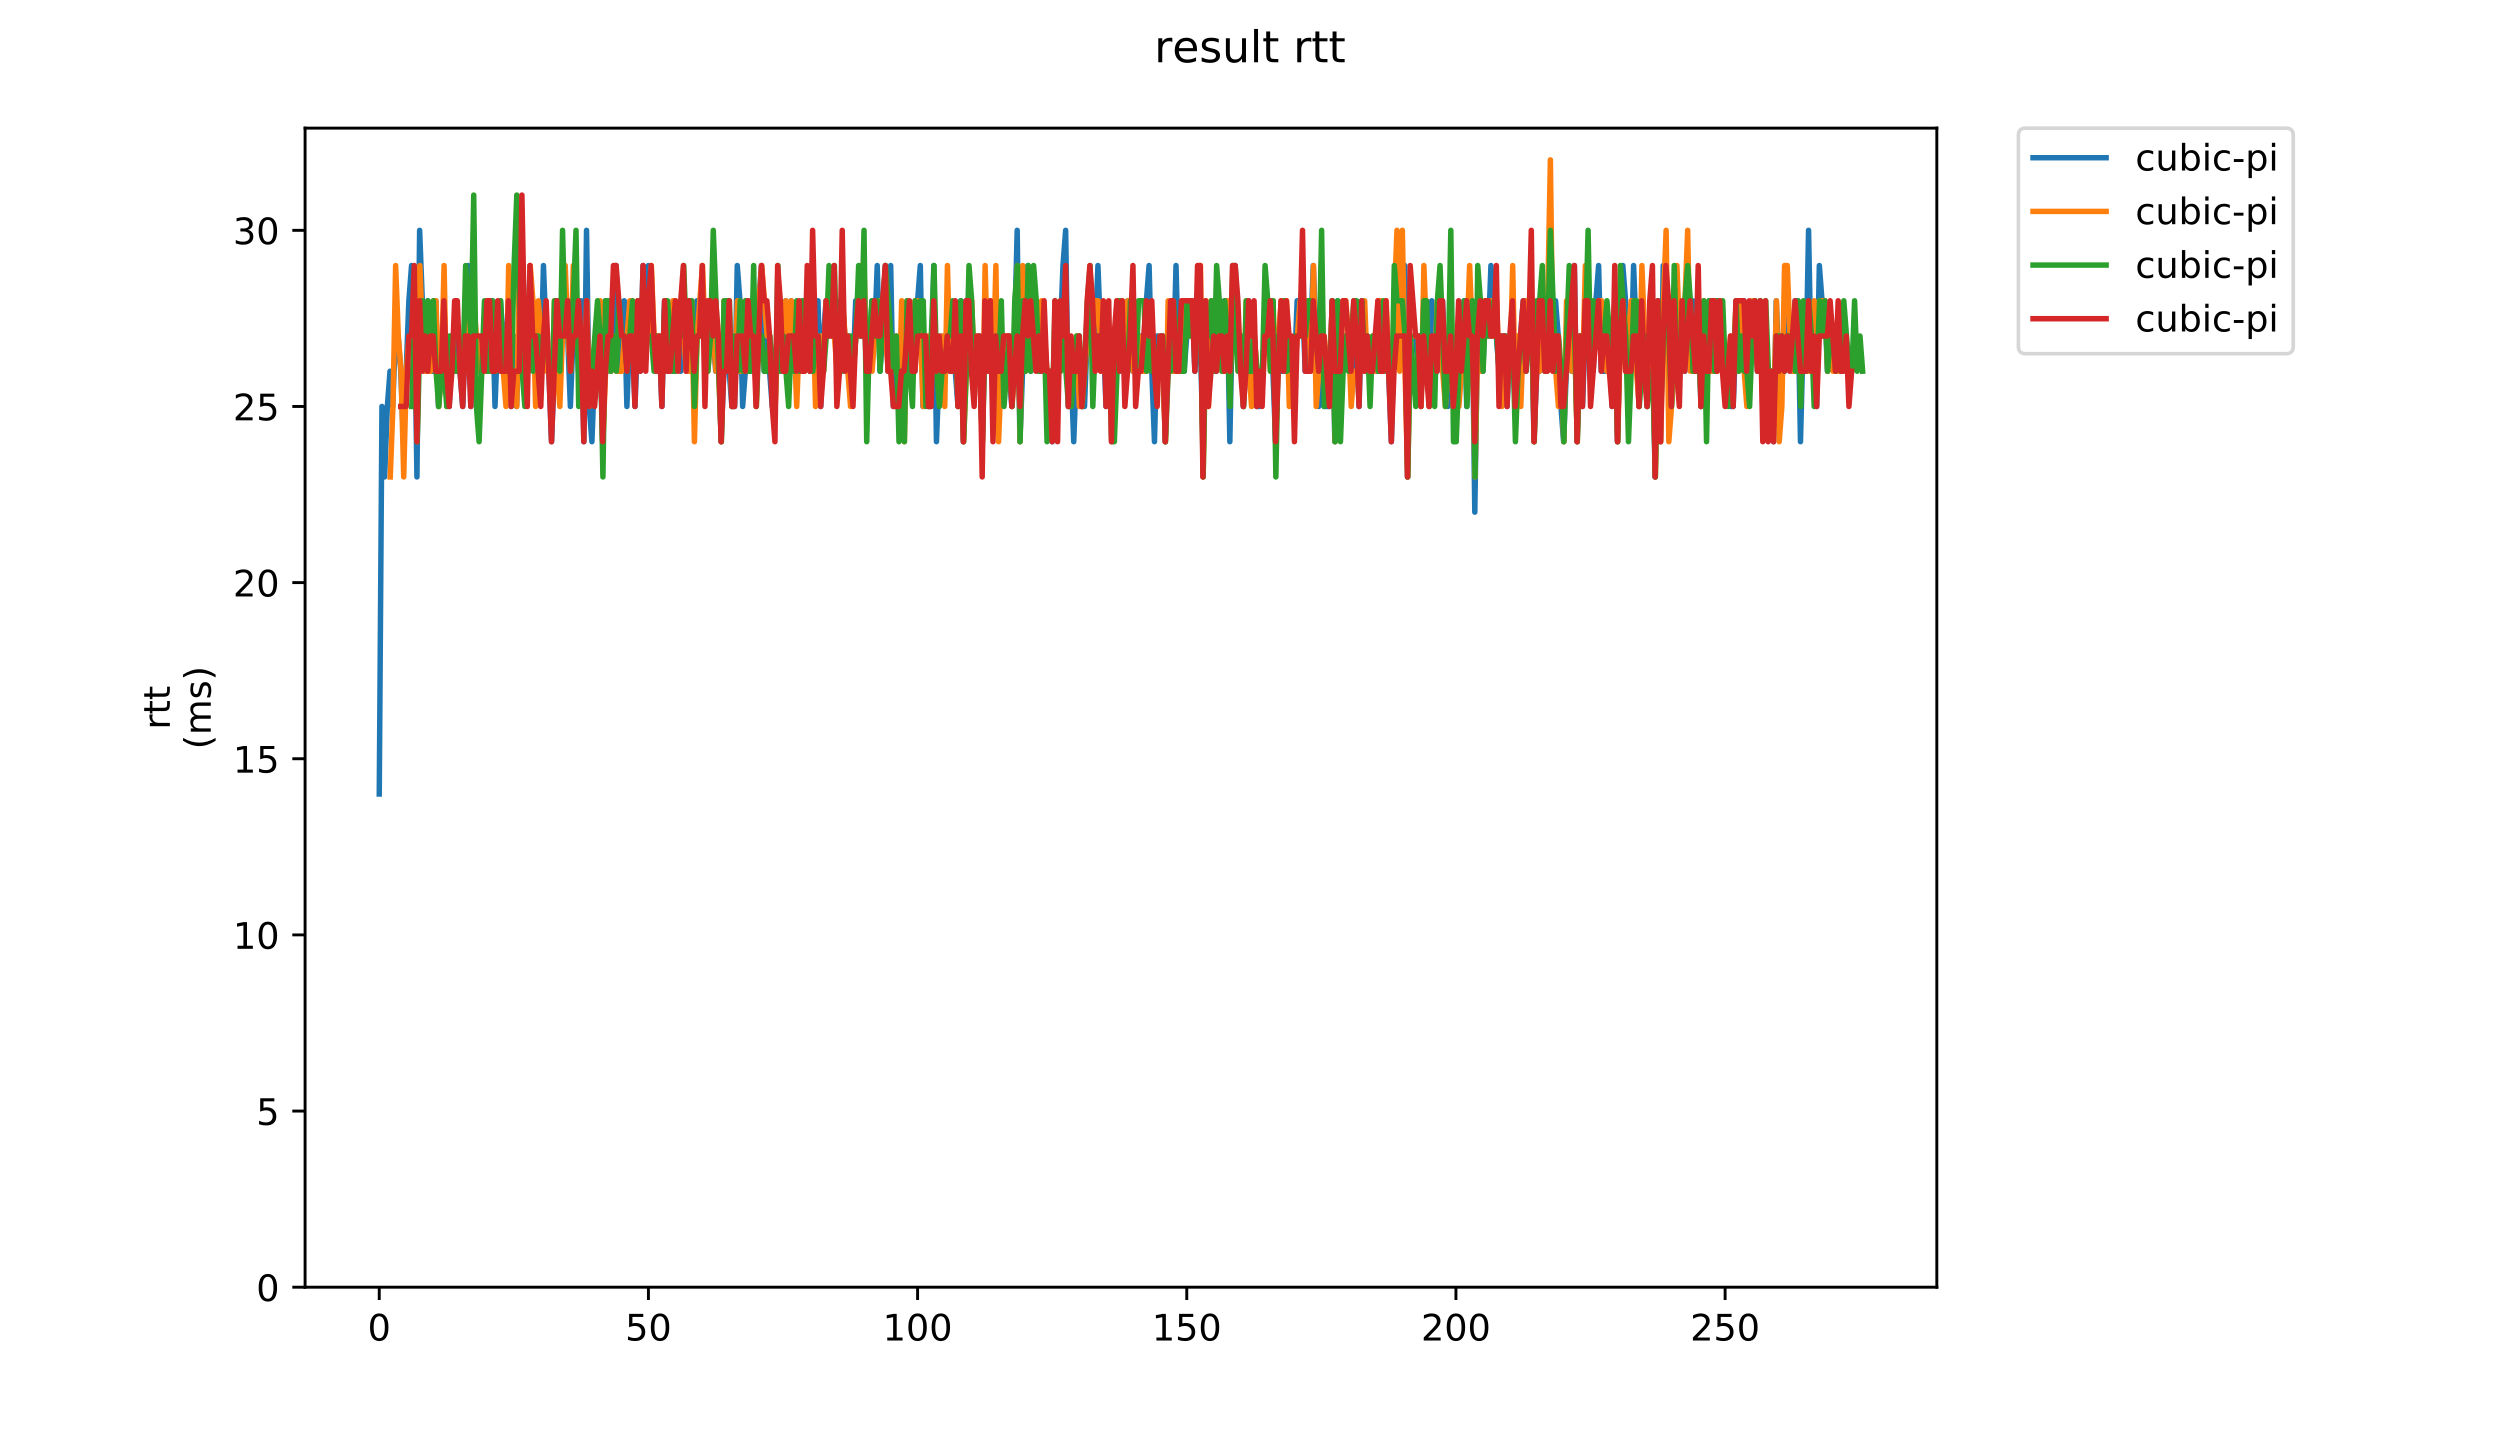<?xml version="1.0" encoding="utf-8" standalone="no"?>
<!DOCTYPE svg PUBLIC "-//W3C//DTD SVG 1.1//EN"
  "http://www.w3.org/Graphics/SVG/1.1/DTD/svg11.dtd">
<!-- Created with matplotlib (https://matplotlib.org/) -->
<svg height="396pt" version="1.1" viewBox="0 0 684 396" width="684pt" xmlns="http://www.w3.org/2000/svg" xmlns:xlink="http://www.w3.org/1999/xlink">
 <defs>
  <style type="text/css">
*{stroke-linecap:butt;stroke-linejoin:round;}
  </style>
 </defs>
 <g id="figure_1">
  <g id="patch_1">
   <path d="M 0 396 
L 684 396 
L 684 0 
L 0 0 
z
" style="fill:#ffffff;"/>
  </g>
  <g id="axes_1">
   <g id="patch_2">
    <path d="M 83.472 352.174 
L 529.913 352.174 
L 529.913 35.062 
L 83.472 35.062 
z
" style="fill:#ffffff;"/>
   </g>
   <g id="matplotlib.axis_1">
    <g id="xtick_1">
     <g id="line2d_1">
      <defs>
       <path d="M 0 0 
L 0 3.5 
" id="m23885e1a3a" style="stroke:#000000;stroke-width:0.8;"/>
      </defs>
      <g>
       <use style="stroke:#000000;stroke-width:0.8;" x="103.762" xlink:href="#m23885e1a3a" y="352.174"/>
      </g>
     </g>
     <g id="text_1">
      <!-- 0 -->
      <defs>
       <path d="M 31.781 66.406 
Q 24.172 66.406 20.328 58.906 
Q 16.5 51.422 16.5 36.375 
Q 16.5 21.391 20.328 13.891 
Q 24.172 6.391 31.781 6.391 
Q 39.453 6.391 43.281 13.891 
Q 47.125 21.391 47.125 36.375 
Q 47.125 51.422 43.281 58.906 
Q 39.453 66.406 31.781 66.406 
z
M 31.781 74.219 
Q 44.047 74.219 50.516 64.516 
Q 56.984 54.828 56.984 36.375 
Q 56.984 17.969 50.516 8.266 
Q 44.047 -1.422 31.781 -1.422 
Q 19.531 -1.422 13.062 8.266 
Q 6.594 17.969 6.594 36.375 
Q 6.594 54.828 13.062 64.516 
Q 19.531 74.219 31.781 74.219 
z
" id="DejaVuSans-48"/>
      </defs>
      <g transform="translate(100.581 366.773)scale(0.1 -0.1)">
       <use xlink:href="#DejaVuSans-48"/>
      </g>
     </g>
    </g>
    <g id="xtick_2">
     <g id="line2d_2">
      <g>
       <use style="stroke:#000000;stroke-width:0.8;" x="177.408" xlink:href="#m23885e1a3a" y="352.174"/>
      </g>
     </g>
     <g id="text_2">
      <!-- 50 -->
      <defs>
       <path d="M 10.797 72.906 
L 49.516 72.906 
L 49.516 64.594 
L 19.828 64.594 
L 19.828 46.734 
Q 21.969 47.469 24.109 47.828 
Q 26.266 48.188 28.422 48.188 
Q 40.625 48.188 47.75 41.5 
Q 54.891 34.812 54.891 23.391 
Q 54.891 11.625 47.562 5.094 
Q 40.234 -1.422 26.906 -1.422 
Q 22.312 -1.422 17.547 -0.641 
Q 12.797 0.141 7.719 1.703 
L 7.719 11.625 
Q 12.109 9.234 16.797 8.062 
Q 21.484 6.891 26.703 6.891 
Q 35.156 6.891 40.078 11.328 
Q 45.016 15.766 45.016 23.391 
Q 45.016 31 40.078 35.438 
Q 35.156 39.891 26.703 39.891 
Q 22.75 39.891 18.812 39.016 
Q 14.891 38.141 10.797 36.281 
z
" id="DejaVuSans-53"/>
      </defs>
      <g transform="translate(171.045 366.773)scale(0.1 -0.1)">
       <use xlink:href="#DejaVuSans-53"/>
       <use x="63.623" xlink:href="#DejaVuSans-48"/>
      </g>
     </g>
    </g>
    <g id="xtick_3">
     <g id="line2d_3">
      <g>
       <use style="stroke:#000000;stroke-width:0.8;" x="251.053" xlink:href="#m23885e1a3a" y="352.174"/>
      </g>
     </g>
     <g id="text_3">
      <!-- 100 -->
      <defs>
       <path d="M 12.406 8.297 
L 28.516 8.297 
L 28.516 63.922 
L 10.984 60.406 
L 10.984 69.391 
L 28.422 72.906 
L 38.281 72.906 
L 38.281 8.297 
L 54.391 8.297 
L 54.391 0 
L 12.406 0 
z
" id="DejaVuSans-49"/>
      </defs>
      <g transform="translate(241.51 366.773)scale(0.1 -0.1)">
       <use xlink:href="#DejaVuSans-49"/>
       <use x="63.623" xlink:href="#DejaVuSans-48"/>
       <use x="127.246" xlink:href="#DejaVuSans-48"/>
      </g>
     </g>
    </g>
    <g id="xtick_4">
     <g id="line2d_4">
      <g>
       <use style="stroke:#000000;stroke-width:0.8;" x="324.699" xlink:href="#m23885e1a3a" y="352.174"/>
      </g>
     </g>
     <g id="text_4">
      <!-- 150 -->
      <g transform="translate(315.155 366.773)scale(0.1 -0.1)">
       <use xlink:href="#DejaVuSans-49"/>
       <use x="63.623" xlink:href="#DejaVuSans-53"/>
       <use x="127.246" xlink:href="#DejaVuSans-48"/>
      </g>
     </g>
    </g>
    <g id="xtick_5">
     <g id="line2d_5">
      <g>
       <use style="stroke:#000000;stroke-width:0.8;" x="398.345" xlink:href="#m23885e1a3a" y="352.174"/>
      </g>
     </g>
     <g id="text_5">
      <!-- 200 -->
      <defs>
       <path d="M 19.188 8.297 
L 53.609 8.297 
L 53.609 0 
L 7.328 0 
L 7.328 8.297 
Q 12.938 14.109 22.625 23.891 
Q 32.328 33.688 34.812 36.531 
Q 39.547 41.844 41.422 45.531 
Q 43.312 49.219 43.312 52.781 
Q 43.312 58.594 39.234 62.25 
Q 35.156 65.922 28.609 65.922 
Q 23.969 65.922 18.812 64.312 
Q 13.672 62.703 7.812 59.422 
L 7.812 69.391 
Q 13.766 71.781 18.938 73 
Q 24.125 74.219 28.422 74.219 
Q 39.75 74.219 46.484 68.547 
Q 53.219 62.891 53.219 53.422 
Q 53.219 48.922 51.531 44.891 
Q 49.859 40.875 45.406 35.406 
Q 44.188 33.984 37.641 27.219 
Q 31.109 20.453 19.188 8.297 
z
" id="DejaVuSans-50"/>
      </defs>
      <g transform="translate(388.801 366.773)scale(0.1 -0.1)">
       <use xlink:href="#DejaVuSans-50"/>
       <use x="63.623" xlink:href="#DejaVuSans-48"/>
       <use x="127.246" xlink:href="#DejaVuSans-48"/>
      </g>
     </g>
    </g>
    <g id="xtick_6">
     <g id="line2d_6">
      <g>
       <use style="stroke:#000000;stroke-width:0.8;" x="471.99" xlink:href="#m23885e1a3a" y="352.174"/>
      </g>
     </g>
     <g id="text_6">
      <!-- 250 -->
      <g transform="translate(462.446 366.773)scale(0.1 -0.1)">
       <use xlink:href="#DejaVuSans-50"/>
       <use x="63.623" xlink:href="#DejaVuSans-53"/>
       <use x="127.246" xlink:href="#DejaVuSans-48"/>
      </g>
     </g>
    </g>
   </g>
   <g id="matplotlib.axis_2">
    <g id="ytick_1">
     <g id="line2d_7">
      <defs>
       <path d="M 0 0 
L -3.5 0 
" id="m65a05ace47" style="stroke:#000000;stroke-width:0.8;"/>
      </defs>
      <g>
       <use style="stroke:#000000;stroke-width:0.8;" x="83.472" xlink:href="#m65a05ace47" y="352.174"/>
      </g>
     </g>
     <g id="text_7">
      <!-- 0 -->
      <g transform="translate(70.11 355.973)scale(0.1 -0.1)">
       <use xlink:href="#DejaVuSans-48"/>
      </g>
     </g>
    </g>
    <g id="ytick_2">
     <g id="line2d_8">
      <g>
       <use style="stroke:#000000;stroke-width:0.8;" x="83.472" xlink:href="#m65a05ace47" y="303.981"/>
      </g>
     </g>
     <g id="text_8">
      <!-- 5 -->
      <g transform="translate(70.11 307.78)scale(0.1 -0.1)">
       <use xlink:href="#DejaVuSans-53"/>
      </g>
     </g>
    </g>
    <g id="ytick_3">
     <g id="line2d_9">
      <g>
       <use style="stroke:#000000;stroke-width:0.8;" x="83.472" xlink:href="#m65a05ace47" y="255.788"/>
      </g>
     </g>
     <g id="text_9">
      <!-- 10 -->
      <g transform="translate(63.747 259.587)scale(0.1 -0.1)">
       <use xlink:href="#DejaVuSans-49"/>
       <use x="63.623" xlink:href="#DejaVuSans-48"/>
      </g>
     </g>
    </g>
    <g id="ytick_4">
     <g id="line2d_10">
      <g>
       <use style="stroke:#000000;stroke-width:0.8;" x="83.472" xlink:href="#m65a05ace47" y="207.594"/>
      </g>
     </g>
     <g id="text_10">
      <!-- 15 -->
      <g transform="translate(63.747 211.394)scale(0.1 -0.1)">
       <use xlink:href="#DejaVuSans-49"/>
       <use x="63.623" xlink:href="#DejaVuSans-53"/>
      </g>
     </g>
    </g>
    <g id="ytick_5">
     <g id="line2d_11">
      <g>
       <use style="stroke:#000000;stroke-width:0.8;" x="83.472" xlink:href="#m65a05ace47" y="159.401"/>
      </g>
     </g>
     <g id="text_11">
      <!-- 20 -->
      <g transform="translate(63.747 163.2)scale(0.1 -0.1)">
       <use xlink:href="#DejaVuSans-50"/>
       <use x="63.623" xlink:href="#DejaVuSans-48"/>
      </g>
     </g>
    </g>
    <g id="ytick_6">
     <g id="line2d_12">
      <g>
       <use style="stroke:#000000;stroke-width:0.8;" x="83.472" xlink:href="#m65a05ace47" y="111.208"/>
      </g>
     </g>
     <g id="text_12">
      <!-- 25 -->
      <g transform="translate(63.747 115.007)scale(0.1 -0.1)">
       <use xlink:href="#DejaVuSans-50"/>
       <use x="63.623" xlink:href="#DejaVuSans-53"/>
      </g>
     </g>
    </g>
    <g id="ytick_7">
     <g id="line2d_13">
      <g>
       <use style="stroke:#000000;stroke-width:0.8;" x="83.472" xlink:href="#m65a05ace47" y="63.015"/>
      </g>
     </g>
     <g id="text_13">
      <!-- 30 -->
      <defs>
       <path d="M 40.578 39.312 
Q 47.656 37.797 51.625 33 
Q 55.609 28.219 55.609 21.188 
Q 55.609 10.406 48.188 4.484 
Q 40.766 -1.422 27.094 -1.422 
Q 22.516 -1.422 17.656 -0.516 
Q 12.797 0.391 7.625 2.203 
L 7.625 11.719 
Q 11.719 9.328 16.594 8.109 
Q 21.484 6.891 26.812 6.891 
Q 36.078 6.891 40.938 10.547 
Q 45.797 14.203 45.797 21.188 
Q 45.797 27.641 41.281 31.266 
Q 36.766 34.906 28.719 34.906 
L 20.219 34.906 
L 20.219 43.016 
L 29.109 43.016 
Q 36.375 43.016 40.234 45.922 
Q 44.094 48.828 44.094 54.297 
Q 44.094 59.906 40.109 62.906 
Q 36.141 65.922 28.719 65.922 
Q 24.656 65.922 20.016 65.031 
Q 15.375 64.156 9.812 62.312 
L 9.812 71.094 
Q 15.438 72.656 20.344 73.438 
Q 25.25 74.219 29.594 74.219 
Q 40.828 74.219 47.359 69.109 
Q 53.906 64.016 53.906 55.328 
Q 53.906 49.266 50.438 45.094 
Q 46.969 40.922 40.578 39.312 
z
" id="DejaVuSans-51"/>
      </defs>
      <g transform="translate(63.747 66.814)scale(0.1 -0.1)">
       <use xlink:href="#DejaVuSans-51"/>
       <use x="63.623" xlink:href="#DejaVuSans-48"/>
      </g>
     </g>
    </g>
    <g id="text_14">
     <!-- rtt -->
     <defs>
      <path d="M 41.109 46.297 
Q 39.594 47.172 37.812 47.578 
Q 36.031 48 33.891 48 
Q 26.266 48 22.188 43.047 
Q 18.109 38.094 18.109 28.812 
L 18.109 0 
L 9.078 0 
L 9.078 54.688 
L 18.109 54.688 
L 18.109 46.188 
Q 20.953 51.172 25.484 53.578 
Q 30.031 56 36.531 56 
Q 37.453 56 38.578 55.875 
Q 39.703 55.766 41.062 55.516 
z
" id="DejaVuSans-114"/>
      <path d="M 18.312 70.219 
L 18.312 54.688 
L 36.812 54.688 
L 36.812 47.703 
L 18.312 47.703 
L 18.312 18.016 
Q 18.312 11.328 20.141 9.422 
Q 21.969 7.516 27.594 7.516 
L 36.812 7.516 
L 36.812 0 
L 27.594 0 
Q 17.188 0 13.234 3.875 
Q 9.281 7.766 9.281 18.016 
L 9.281 47.703 
L 2.688 47.703 
L 2.688 54.688 
L 9.281 54.688 
L 9.281 70.219 
z
" id="DejaVuSans-116"/>
     </defs>
     <g transform="translate(46.47 199.594)rotate(-90)scale(0.1 -0.1)">
      <use xlink:href="#DejaVuSans-114"/>
      <use x="41.113" xlink:href="#DejaVuSans-116"/>
      <use x="80.322" xlink:href="#DejaVuSans-116"/>
     </g>
     <!-- (ms) -->
     <defs>
      <path d="M 31 75.875 
Q 24.469 64.656 21.281 53.656 
Q 18.109 42.672 18.109 31.391 
Q 18.109 20.125 21.312 9.062 
Q 24.516 -2 31 -13.188 
L 23.188 -13.188 
Q 15.875 -1.703 12.234 9.375 
Q 8.594 20.453 8.594 31.391 
Q 8.594 42.281 12.203 53.312 
Q 15.828 64.359 23.188 75.875 
z
" id="DejaVuSans-40"/>
      <path d="M 52 44.188 
Q 55.375 50.25 60.062 53.125 
Q 64.75 56 71.094 56 
Q 79.641 56 84.281 50.016 
Q 88.922 44.047 88.922 33.016 
L 88.922 0 
L 79.891 0 
L 79.891 32.719 
Q 79.891 40.578 77.094 44.375 
Q 74.312 48.188 68.609 48.188 
Q 61.625 48.188 57.562 43.547 
Q 53.516 38.922 53.516 30.906 
L 53.516 0 
L 44.484 0 
L 44.484 32.719 
Q 44.484 40.625 41.703 44.406 
Q 38.922 48.188 33.109 48.188 
Q 26.219 48.188 22.156 43.531 
Q 18.109 38.875 18.109 30.906 
L 18.109 0 
L 9.078 0 
L 9.078 54.688 
L 18.109 54.688 
L 18.109 46.188 
Q 21.188 51.219 25.484 53.609 
Q 29.781 56 35.688 56 
Q 41.656 56 45.828 52.969 
Q 50 49.953 52 44.188 
z
" id="DejaVuSans-109"/>
      <path d="M 44.281 53.078 
L 44.281 44.578 
Q 40.484 46.531 36.375 47.5 
Q 32.281 48.484 27.875 48.484 
Q 21.188 48.484 17.844 46.438 
Q 14.5 44.391 14.5 40.281 
Q 14.5 37.156 16.891 35.375 
Q 19.281 33.594 26.516 31.984 
L 29.594 31.297 
Q 39.156 29.25 43.188 25.516 
Q 47.219 21.781 47.219 15.094 
Q 47.219 7.469 41.188 3.016 
Q 35.156 -1.422 24.609 -1.422 
Q 20.219 -1.422 15.453 -0.562 
Q 10.688 0.297 5.422 2 
L 5.422 11.281 
Q 10.406 8.688 15.234 7.391 
Q 20.062 6.109 24.812 6.109 
Q 31.156 6.109 34.562 8.281 
Q 37.984 10.453 37.984 14.406 
Q 37.984 18.062 35.516 20.016 
Q 33.062 21.969 24.703 23.781 
L 21.578 24.516 
Q 13.234 26.266 9.516 29.906 
Q 5.812 33.547 5.812 39.891 
Q 5.812 47.609 11.281 51.797 
Q 16.75 56 26.812 56 
Q 31.781 56 36.172 55.266 
Q 40.578 54.547 44.281 53.078 
z
" id="DejaVuSans-115"/>
      <path d="M 8.016 75.875 
L 15.828 75.875 
Q 23.141 64.359 26.781 53.312 
Q 30.422 42.281 30.422 31.391 
Q 30.422 20.453 26.781 9.375 
Q 23.141 -1.703 15.828 -13.188 
L 8.016 -13.188 
Q 14.5 -2 17.703 9.062 
Q 20.906 20.125 20.906 31.391 
Q 20.906 42.672 17.703 53.656 
Q 14.5 64.656 8.016 75.875 
z
" id="DejaVuSans-41"/>
     </defs>
     <g transform="translate(57.668 204.995)rotate(-90)scale(0.1 -0.1)">
      <use xlink:href="#DejaVuSans-40"/>
      <use x="39.014" xlink:href="#DejaVuSans-109"/>
      <use x="136.426" xlink:href="#DejaVuSans-115"/>
      <use x="188.525" xlink:href="#DejaVuSans-41"/>
     </g>
    </g>
   </g>
   <g id="line2d_14">
    <path clip-path="url(#pfcb4b1d042)" d="M 103.765 217.233 
L 104.502 111.208 
L 105.238 130.485 
L 105.974 111.208 
L 106.711 101.569 
L 107.447 111.208 
L 108.184 91.931 
L 108.92 91.931 
L 109.657 101.569 
L 110.393 120.847 
L 111.866 82.292 
L 112.603 72.653 
L 113.339 82.292 
L 114.075 130.485 
L 114.812 63.015 
L 116.285 101.569 
L 117.021 82.292 
L 117.758 101.569 
L 118.494 101.569 
L 119.231 82.292 
L 119.967 111.208 
L 120.704 101.569 
L 122.177 101.569 
L 122.913 111.208 
L 123.649 91.931 
L 124.386 101.569 
L 125.122 91.931 
L 126.595 111.208 
L 128.068 72.653 
L 128.805 111.208 
L 129.541 91.931 
L 130.278 101.569 
L 131.75 101.569 
L 132.487 91.931 
L 133.223 91.931 
L 133.96 101.569 
L 134.696 82.292 
L 135.433 111.208 
L 136.169 91.931 
L 136.906 82.292 
L 138.379 101.569 
L 139.115 82.292 
L 139.851 111.208 
L 140.588 91.931 
L 141.324 111.208 
L 142.061 91.931 
L 142.797 82.292 
L 144.27 101.569 
L 145.007 72.653 
L 145.743 91.931 
L 146.48 91.931 
L 147.216 101.569 
L 147.952 101.569 
L 148.689 72.653 
L 149.425 91.931 
L 150.162 101.569 
L 150.898 120.847 
L 151.635 101.569 
L 153.108 101.569 
L 153.844 82.292 
L 154.581 91.931 
L 155.317 91.931 
L 156.053 111.208 
L 156.79 91.931 
L 157.526 82.292 
L 158.263 101.569 
L 158.999 82.292 
L 159.736 120.847 
L 160.472 63.015 
L 161.209 111.208 
L 161.945 120.847 
L 162.682 101.569 
L 163.418 91.931 
L 164.155 91.931 
L 164.891 120.847 
L 165.627 82.292 
L 166.364 101.569 
L 167.1 91.931 
L 167.837 91.931 
L 168.573 72.653 
L 169.31 101.569 
L 170.783 82.292 
L 171.519 111.208 
L 172.256 91.931 
L 172.992 91.931 
L 173.728 111.208 
L 174.465 91.931 
L 175.201 101.569 
L 175.938 72.653 
L 176.674 82.292 
L 177.411 72.653 
L 178.147 91.931 
L 178.884 91.931 
L 179.62 101.569 
L 180.357 91.931 
L 181.093 111.208 
L 181.829 82.292 
L 182.566 101.569 
L 183.302 91.931 
L 184.039 101.569 
L 184.775 91.931 
L 185.512 91.931 
L 186.248 101.569 
L 187.721 82.292 
L 188.458 101.569 
L 189.194 91.931 
L 189.93 101.569 
L 190.667 82.292 
L 192.14 82.292 
L 192.876 91.931 
L 195.086 91.931 
L 195.822 101.569 
L 196.559 91.931 
L 197.295 120.847 
L 198.768 82.292 
L 199.504 101.569 
L 200.241 111.208 
L 200.977 111.208 
L 201.714 72.653 
L 202.45 82.292 
L 203.187 111.208 
L 203.923 101.569 
L 204.66 82.292 
L 205.396 101.569 
L 206.133 82.292 
L 206.869 101.569 
L 207.605 82.292 
L 208.342 72.653 
L 209.078 101.569 
L 209.815 91.931 
L 211.288 111.208 
L 212.761 91.931 
L 213.497 101.569 
L 214.97 82.292 
L 215.706 91.931 
L 216.443 82.292 
L 217.179 101.569 
L 217.916 91.931 
L 220.862 91.931 
L 221.598 101.569 
L 222.335 91.931 
L 223.071 91.931 
L 223.807 82.292 
L 224.544 111.208 
L 225.28 91.931 
L 226.017 82.292 
L 227.49 82.292 
L 228.226 91.931 
L 228.963 82.292 
L 229.699 101.569 
L 230.436 82.292 
L 231.908 101.569 
L 233.381 101.569 
L 234.118 82.292 
L 234.854 91.931 
L 235.591 91.931 
L 236.327 82.292 
L 237.8 101.569 
L 238.537 82.292 
L 239.273 91.931 
L 240.009 72.653 
L 240.746 101.569 
L 241.482 91.931 
L 242.219 72.653 
L 242.955 101.569 
L 243.692 72.653 
L 244.428 111.208 
L 245.165 101.569 
L 245.901 111.208 
L 246.638 101.569 
L 247.374 111.208 
L 248.847 91.931 
L 249.583 91.931 
L 250.32 101.569 
L 251.056 82.292 
L 251.793 72.653 
L 252.529 111.208 
L 253.266 91.931 
L 254.002 111.208 
L 254.739 111.208 
L 255.475 72.653 
L 256.212 120.847 
L 256.948 101.569 
L 257.684 91.931 
L 258.421 101.569 
L 259.157 101.569 
L 259.894 82.292 
L 262.103 111.208 
L 262.84 82.292 
L 263.576 120.847 
L 264.313 82.292 
L 265.049 101.569 
L 265.785 101.569 
L 266.522 91.931 
L 267.258 101.569 
L 267.995 91.931 
L 268.731 120.847 
L 269.468 91.931 
L 270.204 82.292 
L 270.941 101.569 
L 271.677 101.569 
L 272.414 82.292 
L 273.15 91.931 
L 273.886 91.931 
L 274.623 101.569 
L 276.096 101.569 
L 276.832 111.208 
L 277.569 91.931 
L 278.305 63.015 
L 279.042 120.847 
L 279.778 101.569 
L 280.515 91.931 
L 281.251 72.653 
L 281.987 101.569 
L 282.724 82.292 
L 283.46 82.292 
L 284.197 101.569 
L 284.933 101.569 
L 285.67 91.931 
L 286.406 101.569 
L 287.143 101.569 
L 287.879 120.847 
L 288.616 101.569 
L 289.352 101.569 
L 290.089 91.931 
L 290.825 72.653 
L 291.561 63.015 
L 292.298 111.208 
L 293.034 101.569 
L 293.771 120.847 
L 294.507 101.569 
L 295.244 91.931 
L 295.98 111.208 
L 296.717 111.208 
L 297.453 91.931 
L 299.662 91.931 
L 300.399 72.653 
L 301.135 91.931 
L 301.872 91.931 
L 302.608 111.208 
L 303.345 101.569 
L 306.291 101.569 
L 307.027 91.931 
L 307.763 101.569 
L 308.5 82.292 
L 309.236 82.292 
L 309.973 101.569 
L 310.709 91.931 
L 311.446 101.569 
L 312.182 91.931 
L 312.919 101.569 
L 313.655 82.292 
L 314.392 72.653 
L 315.128 101.569 
L 315.864 120.847 
L 316.601 91.931 
L 317.337 101.569 
L 318.074 91.931 
L 318.81 120.847 
L 319.547 91.931 
L 320.283 91.931 
L 321.02 101.569 
L 321.756 72.653 
L 322.493 101.569 
L 323.229 91.931 
L 323.966 101.569 
L 325.438 82.292 
L 326.175 82.292 
L 326.911 101.569 
L 327.648 91.931 
L 328.384 91.931 
L 329.121 120.847 
L 329.857 91.931 
L 330.594 91.931 
L 331.33 101.569 
L 332.067 82.292 
L 332.803 101.569 
L 333.539 91.931 
L 334.276 91.931 
L 335.012 82.292 
L 335.749 82.292 
L 336.485 120.847 
L 337.222 82.292 
L 337.958 72.653 
L 338.695 91.931 
L 339.431 91.931 
L 340.168 111.208 
L 340.904 101.569 
L 341.64 82.292 
L 342.377 101.569 
L 343.113 91.931 
L 343.85 111.208 
L 344.586 111.208 
L 346.796 82.292 
L 347.532 82.292 
L 349.005 120.847 
L 349.741 91.931 
L 350.478 101.569 
L 351.951 101.569 
L 352.687 91.931 
L 353.424 101.569 
L 354.16 101.569 
L 354.897 82.292 
L 356.37 82.292 
L 357.106 101.569 
L 357.842 101.569 
L 358.579 91.931 
L 359.315 72.653 
L 360.788 111.208 
L 361.525 72.653 
L 362.261 111.208 
L 363.734 111.208 
L 364.471 82.292 
L 365.207 120.847 
L 365.944 82.292 
L 366.68 101.569 
L 367.416 101.569 
L 368.153 91.931 
L 368.889 91.931 
L 369.626 101.569 
L 370.362 101.569 
L 371.099 91.931 
L 371.835 111.208 
L 372.572 82.292 
L 373.308 91.931 
L 374.045 91.931 
L 374.781 101.569 
L 376.99 101.569 
L 377.727 82.292 
L 379.2 101.569 
L 379.936 101.569 
L 380.673 120.847 
L 381.409 91.931 
L 382.146 91.931 
L 382.882 82.292 
L 383.618 91.931 
L 384.355 72.653 
L 385.091 130.485 
L 385.828 91.931 
L 387.301 91.931 
L 388.774 111.208 
L 389.51 82.292 
L 390.247 101.569 
L 390.983 101.569 
L 391.719 82.292 
L 392.456 101.569 
L 393.192 101.569 
L 394.665 82.292 
L 395.402 101.569 
L 396.138 111.208 
L 396.875 91.931 
L 397.611 101.569 
L 399.084 101.569 
L 400.557 82.292 
L 401.293 111.208 
L 402.03 82.292 
L 402.766 82.292 
L 403.503 140.124 
L 404.239 91.931 
L 404.976 91.931 
L 405.712 101.569 
L 406.449 82.292 
L 407.185 91.931 
L 407.922 72.653 
L 410.131 101.569 
L 410.867 91.931 
L 411.604 91.931 
L 412.34 111.208 
L 413.077 91.931 
L 413.813 91.931 
L 414.55 111.208 
L 415.286 91.931 
L 416.023 91.931 
L 416.759 82.292 
L 418.968 82.292 
L 419.705 120.847 
L 420.441 101.569 
L 421.178 101.569 
L 421.914 91.931 
L 422.651 91.931 
L 423.387 82.292 
L 425.596 82.292 
L 426.333 91.931 
L 427.069 111.208 
L 427.806 120.847 
L 428.542 101.569 
L 429.279 91.931 
L 430.015 101.569 
L 430.752 72.653 
L 431.488 120.847 
L 432.225 101.569 
L 432.961 111.208 
L 433.697 91.931 
L 435.17 91.931 
L 435.907 101.569 
L 436.643 82.292 
L 437.38 72.653 
L 438.116 101.569 
L 439.589 101.569 
L 440.326 91.931 
L 441.062 111.208 
L 441.798 82.292 
L 442.535 120.847 
L 443.271 91.931 
L 444.008 72.653 
L 444.744 82.292 
L 445.481 101.569 
L 446.217 101.569 
L 446.954 72.653 
L 448.427 111.208 
L 449.163 82.292 
L 449.9 91.931 
L 450.636 111.208 
L 452.109 91.931 
L 452.845 130.485 
L 453.582 82.292 
L 454.318 120.847 
L 455.055 72.653 
L 456.528 91.931 
L 457.264 111.208 
L 458.001 101.569 
L 458.737 82.292 
L 459.473 91.931 
L 460.21 91.931 
L 460.946 101.569 
L 462.419 82.292 
L 463.156 82.292 
L 463.892 101.569 
L 464.629 82.292 
L 465.365 111.208 
L 466.102 91.931 
L 466.838 111.208 
L 467.574 82.292 
L 468.311 101.569 
L 469.047 101.569 
L 469.784 82.292 
L 470.52 91.931 
L 471.257 91.931 
L 471.993 101.569 
L 472.73 101.569 
L 473.466 111.208 
L 474.203 111.208 
L 474.939 91.931 
L 475.675 82.292 
L 476.412 91.931 
L 477.148 82.292 
L 477.885 101.569 
L 478.621 91.931 
L 479.358 91.931 
L 480.094 82.292 
L 480.831 101.569 
L 481.567 82.292 
L 482.304 111.208 
L 483.04 101.569 
L 484.513 101.569 
L 485.249 120.847 
L 485.986 82.292 
L 486.722 101.569 
L 488.195 101.569 
L 488.932 82.292 
L 490.405 101.569 
L 491.141 82.292 
L 491.878 82.292 
L 492.614 120.847 
L 493.35 91.931 
L 494.087 101.569 
L 494.823 63.015 
L 495.56 101.569 
L 496.296 91.931 
L 497.033 111.208 
L 497.769 72.653 
L 498.506 82.292 
L 499.242 82.292 
L 499.979 101.569 
L 500.715 91.931 
L 500.715 91.931 
" style="fill:none;stroke:#1f77b4;stroke-linecap:square;stroke-width:1.5;"/>
   </g>
   <g id="line2d_15">
    <path clip-path="url(#pfcb4b1d042)" d="M 106.773 130.485 
L 107.509 111.208 
L 108.246 72.653 
L 108.982 91.931 
L 109.719 101.569 
L 110.455 130.485 
L 111.192 101.569 
L 111.928 91.931 
L 112.664 91.931 
L 113.401 82.292 
L 114.137 120.847 
L 114.874 72.653 
L 115.61 91.931 
L 116.347 101.569 
L 117.82 101.569 
L 118.556 82.292 
L 119.293 82.292 
L 120.029 111.208 
L 120.765 101.569 
L 121.502 72.653 
L 122.238 111.208 
L 123.711 91.931 
L 124.448 101.569 
L 126.657 101.569 
L 127.394 82.292 
L 128.866 101.569 
L 129.603 82.292 
L 131.076 101.569 
L 133.285 101.569 
L 134.022 82.292 
L 134.758 101.569 
L 135.495 101.569 
L 136.231 91.931 
L 136.967 91.931 
L 138.44 111.208 
L 139.177 72.653 
L 139.913 101.569 
L 140.65 101.569 
L 141.386 111.208 
L 142.123 72.653 
L 142.859 91.931 
L 143.596 91.931 
L 144.332 101.569 
L 145.069 72.653 
L 145.805 82.292 
L 146.541 111.208 
L 147.278 82.292 
L 148.014 91.931 
L 148.751 91.931 
L 149.487 101.569 
L 150.224 101.569 
L 150.96 111.208 
L 151.697 82.292 
L 152.433 101.569 
L 153.17 111.208 
L 154.642 72.653 
L 155.379 91.931 
L 156.115 101.569 
L 156.852 72.653 
L 158.325 91.931 
L 159.061 91.931 
L 159.798 111.208 
L 160.534 82.292 
L 161.271 111.208 
L 162.007 101.569 
L 163.48 101.569 
L 164.216 82.292 
L 164.953 120.847 
L 166.426 82.292 
L 167.162 101.569 
L 167.899 91.931 
L 168.635 101.569 
L 170.108 101.569 
L 170.844 91.931 
L 171.581 91.931 
L 172.317 82.292 
L 173.054 82.292 
L 174.527 101.569 
L 175.263 82.292 
L 176 91.931 
L 177.473 91.931 
L 178.209 72.653 
L 178.945 91.931 
L 180.418 91.931 
L 181.155 101.569 
L 181.891 91.931 
L 182.628 101.569 
L 184.101 82.292 
L 184.837 82.292 
L 185.574 91.931 
L 186.31 82.292 
L 187.783 101.569 
L 188.519 101.569 
L 189.256 82.292 
L 189.992 120.847 
L 190.729 91.931 
L 192.202 72.653 
L 192.938 91.931 
L 193.675 101.569 
L 194.411 91.931 
L 195.148 91.931 
L 195.884 101.569 
L 196.62 101.569 
L 197.357 120.847 
L 198.093 82.292 
L 198.83 91.931 
L 199.566 91.931 
L 200.303 111.208 
L 201.039 101.569 
L 201.776 82.292 
L 202.512 101.569 
L 203.249 101.569 
L 203.985 82.292 
L 204.721 101.569 
L 205.458 82.292 
L 206.194 82.292 
L 206.931 111.208 
L 207.667 82.292 
L 208.404 72.653 
L 209.877 91.931 
L 210.613 91.931 
L 212.086 111.208 
L 212.822 91.931 
L 213.559 82.292 
L 214.295 101.569 
L 215.032 82.292 
L 215.768 101.569 
L 216.505 82.292 
L 217.241 91.931 
L 217.978 111.208 
L 218.714 91.931 
L 219.451 101.569 
L 220.187 101.569 
L 220.923 82.292 
L 221.66 101.569 
L 222.396 82.292 
L 223.133 111.208 
L 224.606 91.931 
L 225.342 101.569 
L 226.079 82.292 
L 226.815 91.931 
L 227.552 82.292 
L 229.025 101.569 
L 229.761 101.569 
L 230.497 82.292 
L 232.707 111.208 
L 234.18 91.931 
L 234.916 91.931 
L 235.653 72.653 
L 236.389 72.653 
L 237.126 101.569 
L 237.862 91.931 
L 238.598 101.569 
L 239.335 91.931 
L 240.071 91.931 
L 240.808 82.292 
L 241.544 82.292 
L 243.017 101.569 
L 243.754 91.931 
L 244.49 101.569 
L 245.227 91.931 
L 245.963 111.208 
L 246.699 82.292 
L 247.436 120.847 
L 248.172 82.292 
L 248.909 101.569 
L 250.382 82.292 
L 251.118 82.292 
L 251.855 91.931 
L 252.591 111.208 
L 253.328 91.931 
L 254.064 91.931 
L 254.8 101.569 
L 255.537 91.931 
L 256.273 101.569 
L 257.01 101.569 
L 257.746 91.931 
L 258.483 111.208 
L 259.219 72.653 
L 259.956 101.569 
L 260.692 101.569 
L 261.429 91.931 
L 262.165 111.208 
L 262.901 91.931 
L 263.638 120.847 
L 264.374 101.569 
L 265.111 101.569 
L 265.847 82.292 
L 266.584 101.569 
L 267.32 91.931 
L 268.057 101.569 
L 268.793 120.847 
L 269.53 72.653 
L 270.266 101.569 
L 271.003 82.292 
L 271.739 101.569 
L 272.475 72.653 
L 273.212 120.847 
L 273.948 101.569 
L 274.685 91.931 
L 276.158 91.931 
L 276.894 111.208 
L 277.631 101.569 
L 278.367 72.653 
L 279.104 120.847 
L 279.84 72.653 
L 280.576 101.569 
L 282.049 82.292 
L 282.786 91.931 
L 283.522 82.292 
L 284.259 91.931 
L 284.995 82.292 
L 287.205 111.208 
L 287.941 111.208 
L 288.677 101.569 
L 290.15 101.569 
L 291.623 82.292 
L 292.36 111.208 
L 293.096 101.569 
L 293.833 101.569 
L 294.569 91.931 
L 295.306 111.208 
L 296.042 111.208 
L 297.515 91.931 
L 298.988 91.931 
L 299.724 82.292 
L 300.461 82.292 
L 301.197 101.569 
L 302.67 101.569 
L 303.407 91.931 
L 304.143 111.208 
L 304.88 101.569 
L 305.616 82.292 
L 307.089 82.292 
L 307.825 101.569 
L 308.562 82.292 
L 309.298 82.292 
L 310.035 101.569 
L 310.771 101.569 
L 311.508 91.931 
L 312.244 101.569 
L 313.717 101.569 
L 314.453 91.931 
L 315.19 91.931 
L 315.926 101.569 
L 318.136 101.569 
L 318.872 120.847 
L 319.609 82.292 
L 320.345 101.569 
L 321.082 101.569 
L 321.818 91.931 
L 322.554 101.569 
L 323.291 101.569 
L 324.027 82.292 
L 324.764 91.931 
L 325.5 91.931 
L 326.237 82.292 
L 326.973 91.931 
L 327.71 91.931 
L 328.446 72.653 
L 329.183 130.485 
L 329.919 82.292 
L 330.655 111.208 
L 331.392 82.292 
L 332.128 101.569 
L 332.865 82.292 
L 333.601 82.292 
L 334.338 101.569 
L 335.074 101.569 
L 335.811 82.292 
L 336.547 101.569 
L 338.02 82.292 
L 338.756 101.569 
L 339.493 91.931 
L 340.229 111.208 
L 340.966 82.292 
L 341.702 101.569 
L 342.439 111.208 
L 343.175 91.931 
L 343.912 101.569 
L 345.385 101.569 
L 346.121 91.931 
L 346.858 91.931 
L 347.594 101.569 
L 348.33 82.292 
L 349.067 120.847 
L 349.803 91.931 
L 350.54 82.292 
L 352.013 82.292 
L 352.749 111.208 
L 353.486 101.569 
L 354.222 101.569 
L 355.695 82.292 
L 356.431 91.931 
L 357.168 82.292 
L 357.904 82.292 
L 358.641 101.569 
L 359.377 72.653 
L 360.114 111.208 
L 361.587 91.931 
L 362.323 91.931 
L 363.06 101.569 
L 363.796 101.569 
L 364.532 82.292 
L 365.269 120.847 
L 366.005 101.569 
L 366.742 101.569 
L 367.478 82.292 
L 368.215 82.292 
L 368.951 91.931 
L 369.688 111.208 
L 370.424 101.569 
L 372.633 101.569 
L 373.37 82.292 
L 374.106 101.569 
L 374.843 101.569 
L 375.579 91.931 
L 376.316 101.569 
L 377.052 82.292 
L 377.789 82.292 
L 378.525 101.569 
L 379.262 82.292 
L 379.998 101.569 
L 380.734 111.208 
L 381.471 82.292 
L 382.207 63.015 
L 382.944 101.569 
L 383.68 63.015 
L 384.417 101.569 
L 385.153 130.485 
L 385.89 91.931 
L 388.099 91.931 
L 388.836 111.208 
L 389.572 72.653 
L 391.045 111.208 
L 391.781 101.569 
L 392.518 101.569 
L 393.254 82.292 
L 395.464 111.208 
L 396.2 101.569 
L 396.937 82.292 
L 397.673 111.208 
L 398.409 101.569 
L 399.146 111.208 
L 400.619 91.931 
L 401.355 91.931 
L 402.092 72.653 
L 402.828 91.931 
L 403.565 130.485 
L 404.301 91.931 
L 405.038 101.569 
L 405.774 82.292 
L 406.51 91.931 
L 407.247 91.931 
L 407.983 82.292 
L 408.72 91.931 
L 409.456 82.292 
L 410.193 101.569 
L 410.929 111.208 
L 411.666 101.569 
L 413.139 101.569 
L 413.875 72.653 
L 414.611 111.208 
L 415.348 91.931 
L 416.084 111.208 
L 416.821 91.931 
L 417.557 82.292 
L 419.03 82.292 
L 419.767 120.847 
L 420.503 82.292 
L 421.24 101.569 
L 421.976 91.931 
L 422.712 91.931 
L 423.449 82.292 
L 424.185 43.737 
L 424.922 101.569 
L 425.658 101.569 
L 426.395 111.208 
L 427.131 101.569 
L 427.868 120.847 
L 428.604 82.292 
L 429.341 82.292 
L 430.077 101.569 
L 430.814 91.931 
L 431.55 120.847 
L 432.286 91.931 
L 433.023 101.569 
L 433.759 72.653 
L 434.496 91.931 
L 435.232 101.569 
L 435.969 91.931 
L 436.705 91.931 
L 437.442 82.292 
L 438.178 82.292 
L 439.651 101.569 
L 440.387 101.569 
L 441.86 82.292 
L 442.597 120.847 
L 443.333 91.931 
L 444.07 91.931 
L 444.806 101.569 
L 446.279 82.292 
L 447.016 82.292 
L 447.752 101.569 
L 448.488 111.208 
L 449.225 72.653 
L 450.698 111.208 
L 451.434 91.931 
L 452.171 91.931 
L 452.907 130.485 
L 453.644 91.931 
L 454.38 120.847 
L 455.117 82.292 
L 455.853 63.015 
L 456.589 120.847 
L 458.062 101.569 
L 458.799 72.653 
L 459.535 91.931 
L 460.272 91.931 
L 461.008 82.292 
L 461.745 63.015 
L 462.481 101.569 
L 463.218 101.569 
L 464.69 82.292 
L 465.427 111.208 
L 466.163 82.292 
L 467.636 101.569 
L 468.373 101.569 
L 469.109 82.292 
L 469.846 101.569 
L 470.582 82.292 
L 471.319 101.569 
L 472.792 101.569 
L 473.528 91.931 
L 474.264 101.569 
L 475.001 82.292 
L 475.737 101.569 
L 476.474 82.292 
L 477.21 101.569 
L 477.947 111.208 
L 478.683 91.931 
L 479.42 82.292 
L 480.156 82.292 
L 480.893 101.569 
L 481.629 82.292 
L 482.365 111.208 
L 483.102 101.569 
L 484.575 101.569 
L 485.311 111.208 
L 486.048 82.292 
L 486.784 120.847 
L 487.521 111.208 
L 488.257 72.653 
L 488.994 72.653 
L 489.73 91.931 
L 490.466 101.569 
L 491.203 101.569 
L 491.939 91.931 
L 492.676 101.569 
L 493.412 91.931 
L 494.149 101.569 
L 494.885 101.569 
L 496.358 82.292 
L 497.095 101.569 
L 497.831 82.292 
L 499.304 82.292 
L 500.04 101.569 
L 500.777 91.931 
L 501.513 101.569 
L 502.25 91.931 
L 502.986 101.569 
L 503.723 91.931 
L 503.723 91.931 
" style="fill:none;stroke:#ff7f0e;stroke-linecap:square;stroke-width:1.5;"/>
   </g>
   <g id="line2d_16">
    <path clip-path="url(#pfcb4b1d042)" d="M 112.67 111.208 
L 113.407 82.292 
L 114.143 120.847 
L 114.88 91.931 
L 115.616 82.292 
L 116.353 91.931 
L 117.089 82.292 
L 117.826 91.931 
L 118.562 82.292 
L 119.298 101.569 
L 120.035 111.208 
L 120.771 101.569 
L 121.508 101.569 
L 122.244 111.208 
L 122.981 91.931 
L 123.717 91.931 
L 124.454 101.569 
L 126.663 101.569 
L 127.399 72.653 
L 128.872 91.931 
L 129.609 53.376 
L 130.345 111.208 
L 131.082 120.847 
L 132.555 82.292 
L 133.291 101.569 
L 134.028 101.569 
L 134.764 82.292 
L 135.5 101.569 
L 136.973 82.292 
L 137.71 101.569 
L 139.919 101.569 
L 140.656 72.653 
L 141.392 53.376 
L 142.129 82.292 
L 142.865 101.569 
L 143.601 111.208 
L 145.074 91.931 
L 145.811 101.569 
L 146.547 91.931 
L 147.284 91.931 
L 148.02 101.569 
L 148.757 91.931 
L 149.493 91.931 
L 150.966 111.208 
L 151.703 82.292 
L 152.439 82.292 
L 153.175 101.569 
L 153.912 63.015 
L 154.648 91.931 
L 155.385 82.292 
L 156.121 101.569 
L 157.594 63.015 
L 158.331 111.208 
L 159.067 101.569 
L 159.804 111.208 
L 160.54 101.569 
L 162.013 101.569 
L 163.486 82.292 
L 164.222 91.931 
L 164.959 130.485 
L 165.695 82.292 
L 166.432 82.292 
L 167.168 101.569 
L 167.905 91.931 
L 168.641 101.569 
L 169.377 82.292 
L 170.114 91.931 
L 170.85 91.931 
L 171.587 101.569 
L 173.06 82.292 
L 173.796 101.569 
L 174.533 82.292 
L 176.006 82.292 
L 176.742 91.931 
L 178.215 91.931 
L 178.951 101.569 
L 179.688 91.931 
L 180.424 101.569 
L 181.161 101.569 
L 181.897 82.292 
L 182.634 82.292 
L 184.107 101.569 
L 184.843 101.569 
L 185.579 91.931 
L 186.316 91.931 
L 187.052 72.653 
L 187.789 91.931 
L 188.525 82.292 
L 189.262 82.292 
L 189.998 111.208 
L 190.735 91.931 
L 192.944 91.931 
L 193.681 101.569 
L 194.417 91.931 
L 195.153 63.015 
L 197.363 120.847 
L 198.099 82.292 
L 199.572 82.292 
L 200.309 111.208 
L 201.045 91.931 
L 201.782 101.569 
L 202.518 82.292 
L 203.254 101.569 
L 203.991 82.292 
L 204.727 101.569 
L 205.464 101.569 
L 206.2 72.653 
L 206.937 111.208 
L 207.673 91.931 
L 208.41 91.931 
L 209.146 101.569 
L 209.883 101.569 
L 210.619 91.931 
L 212.092 111.208 
L 212.828 72.653 
L 213.565 101.569 
L 214.301 91.931 
L 215.774 111.208 
L 216.511 91.931 
L 217.247 101.569 
L 217.984 82.292 
L 218.72 101.569 
L 219.456 82.292 
L 220.929 82.292 
L 221.666 101.569 
L 222.402 101.569 
L 223.139 91.931 
L 223.875 91.931 
L 224.612 101.569 
L 225.348 101.569 
L 226.085 91.931 
L 226.821 72.653 
L 227.557 91.931 
L 228.294 72.653 
L 229.03 101.569 
L 230.503 101.569 
L 231.24 91.931 
L 232.713 91.931 
L 233.449 101.569 
L 234.186 91.931 
L 234.922 72.653 
L 235.659 91.931 
L 236.395 63.015 
L 237.131 120.847 
L 237.868 91.931 
L 238.604 82.292 
L 239.341 91.931 
L 240.077 82.292 
L 240.814 101.569 
L 241.55 82.292 
L 242.287 72.653 
L 244.496 101.569 
L 245.232 91.931 
L 245.969 120.847 
L 246.705 101.569 
L 247.442 120.847 
L 248.178 82.292 
L 248.915 101.569 
L 249.651 111.208 
L 250.388 82.292 
L 251.124 91.931 
L 251.861 82.292 
L 252.597 82.292 
L 253.333 111.208 
L 254.806 91.931 
L 255.543 72.653 
L 256.279 101.569 
L 257.016 111.208 
L 257.752 101.569 
L 258.489 101.569 
L 259.225 91.931 
L 259.962 91.931 
L 260.698 82.292 
L 261.434 91.931 
L 262.171 111.208 
L 262.907 82.292 
L 263.644 120.847 
L 264.38 101.569 
L 265.117 72.653 
L 265.853 82.292 
L 266.59 101.569 
L 268.063 101.569 
L 268.799 120.847 
L 269.535 91.931 
L 270.272 91.931 
L 271.008 101.569 
L 271.745 101.569 
L 272.481 91.931 
L 273.218 101.569 
L 273.954 82.292 
L 274.691 111.208 
L 276.164 91.931 
L 276.9 111.208 
L 277.637 82.292 
L 278.373 72.653 
L 279.109 120.847 
L 279.846 82.292 
L 280.582 101.569 
L 281.319 72.653 
L 282.055 101.569 
L 282.792 72.653 
L 283.528 82.292 
L 284.265 101.569 
L 285.001 91.931 
L 285.738 91.931 
L 286.474 120.847 
L 287.21 101.569 
L 287.947 111.208 
L 288.683 82.292 
L 289.42 101.569 
L 290.156 101.569 
L 290.893 82.292 
L 291.629 101.569 
L 292.366 111.208 
L 293.102 111.208 
L 294.575 91.931 
L 295.311 91.931 
L 296.048 111.208 
L 296.784 101.569 
L 297.521 82.292 
L 298.257 72.653 
L 298.994 111.208 
L 299.73 91.931 
L 303.412 91.931 
L 304.149 120.847 
L 304.885 120.847 
L 306.358 82.292 
L 307.831 101.569 
L 308.568 101.569 
L 309.304 82.292 
L 310.777 101.569 
L 311.513 82.292 
L 312.986 82.292 
L 313.723 101.569 
L 314.459 91.931 
L 315.196 101.569 
L 316.669 101.569 
L 317.405 91.931 
L 318.142 91.931 
L 318.878 120.847 
L 319.615 101.569 
L 320.351 101.569 
L 321.087 82.292 
L 321.824 91.931 
L 322.56 91.931 
L 323.297 101.569 
L 324.033 101.569 
L 324.77 82.292 
L 325.506 91.931 
L 327.716 91.931 
L 328.452 82.292 
L 329.188 130.485 
L 329.925 91.931 
L 330.661 91.931 
L 331.398 82.292 
L 332.134 101.569 
L 332.871 72.653 
L 333.607 82.292 
L 334.344 101.569 
L 335.08 82.292 
L 335.817 91.931 
L 336.553 111.208 
L 337.289 72.653 
L 338.026 91.931 
L 338.762 101.569 
L 339.499 91.931 
L 340.235 111.208 
L 340.972 82.292 
L 341.708 101.569 
L 342.445 101.569 
L 343.181 91.931 
L 343.918 101.569 
L 345.39 101.569 
L 346.127 72.653 
L 346.863 82.292 
L 347.6 101.569 
L 348.336 82.292 
L 349.073 130.485 
L 349.809 91.931 
L 350.546 91.931 
L 351.282 82.292 
L 352.019 101.569 
L 352.755 91.931 
L 353.492 101.569 
L 354.228 91.931 
L 357.174 91.931 
L 357.91 82.292 
L 358.647 82.292 
L 359.383 91.931 
L 360.12 91.931 
L 360.856 101.569 
L 361.593 63.015 
L 362.329 111.208 
L 363.065 101.569 
L 363.802 101.569 
L 364.538 82.292 
L 365.275 120.847 
L 366.011 82.292 
L 366.748 120.847 
L 367.484 101.569 
L 368.221 91.931 
L 368.957 101.569 
L 370.43 82.292 
L 371.166 82.292 
L 371.903 101.569 
L 372.639 82.292 
L 373.376 101.569 
L 374.112 91.931 
L 374.849 111.208 
L 375.585 91.931 
L 376.322 91.931 
L 377.058 101.569 
L 377.795 101.569 
L 378.531 82.292 
L 379.267 101.569 
L 380.004 101.569 
L 380.74 111.208 
L 381.477 72.653 
L 382.213 82.292 
L 383.686 82.292 
L 384.423 91.931 
L 385.159 130.485 
L 385.896 91.931 
L 387.368 111.208 
L 388.105 91.931 
L 388.841 101.569 
L 389.578 82.292 
L 390.314 82.292 
L 391.051 111.208 
L 391.787 101.569 
L 392.524 111.208 
L 393.26 82.292 
L 393.997 72.653 
L 395.47 111.208 
L 396.206 101.569 
L 396.942 63.015 
L 397.679 120.847 
L 398.415 120.847 
L 399.152 101.569 
L 400.625 82.292 
L 401.361 111.208 
L 402.098 91.931 
L 402.834 82.292 
L 403.571 130.485 
L 404.307 72.653 
L 405.043 82.292 
L 405.78 101.569 
L 406.516 82.292 
L 407.253 91.931 
L 407.989 91.931 
L 408.726 82.292 
L 410.199 101.569 
L 410.935 91.931 
L 413.881 91.931 
L 414.617 120.847 
L 415.354 101.569 
L 416.09 91.931 
L 416.827 91.931 
L 417.563 101.569 
L 419.036 82.292 
L 419.773 120.847 
L 420.509 82.292 
L 421.245 82.292 
L 421.982 72.653 
L 422.718 101.569 
L 423.455 91.931 
L 424.191 63.015 
L 425.664 101.569 
L 426.401 91.931 
L 427.137 101.569 
L 427.874 120.847 
L 428.61 91.931 
L 429.346 72.653 
L 430.819 91.931 
L 431.556 120.847 
L 432.292 91.931 
L 433.029 101.569 
L 433.765 91.931 
L 434.502 63.015 
L 435.238 101.569 
L 435.975 82.292 
L 436.711 91.931 
L 438.92 91.931 
L 439.657 82.292 
L 441.13 101.569 
L 441.866 91.931 
L 442.603 120.847 
L 443.339 72.653 
L 444.812 91.931 
L 445.549 120.847 
L 447.021 82.292 
L 447.758 82.292 
L 448.494 111.208 
L 449.967 91.931 
L 450.704 111.208 
L 451.44 101.569 
L 452.177 101.569 
L 452.913 130.485 
L 453.65 82.292 
L 454.386 111.208 
L 455.122 91.931 
L 455.859 82.292 
L 456.595 91.931 
L 457.332 111.208 
L 458.068 72.653 
L 458.805 101.569 
L 459.541 91.931 
L 460.278 91.931 
L 461.751 72.653 
L 462.487 82.292 
L 463.223 101.569 
L 463.96 101.569 
L 464.696 91.931 
L 465.433 111.208 
L 466.169 82.292 
L 466.906 120.847 
L 467.642 82.292 
L 468.379 82.292 
L 469.115 101.569 
L 469.852 82.292 
L 470.588 91.931 
L 471.324 82.292 
L 472.061 101.569 
L 472.797 111.208 
L 473.534 101.569 
L 474.27 101.569 
L 475.007 82.292 
L 475.743 101.569 
L 476.48 91.931 
L 477.216 101.569 
L 477.953 101.569 
L 478.689 111.208 
L 479.426 91.931 
L 480.162 82.292 
L 480.898 101.569 
L 481.635 82.292 
L 482.371 111.208 
L 483.108 82.292 
L 483.844 101.569 
L 484.581 101.569 
L 485.317 111.208 
L 486.054 91.931 
L 487.527 91.931 
L 488.263 101.569 
L 488.999 91.931 
L 490.472 91.931 
L 491.209 101.569 
L 491.945 82.292 
L 492.682 111.208 
L 493.418 82.292 
L 494.155 101.569 
L 494.891 82.292 
L 495.628 91.931 
L 496.364 111.208 
L 497.1 101.569 
L 497.837 82.292 
L 498.573 91.931 
L 499.31 82.292 
L 500.046 101.569 
L 500.783 91.931 
L 501.519 91.931 
L 502.256 101.569 
L 502.992 91.931 
L 503.729 101.569 
L 504.465 82.292 
L 505.938 101.569 
L 506.674 101.569 
L 507.411 82.292 
L 508.147 101.569 
L 508.884 91.931 
L 509.62 101.569 
L 509.62 101.569 
" style="fill:none;stroke:#2ca02c;stroke-linecap:square;stroke-width:1.5;"/>
   </g>
   <g id="line2d_17">
    <path clip-path="url(#pfcb4b1d042)" d="M 109.654 111.208 
L 111.127 111.208 
L 111.863 91.931 
L 112.6 91.931 
L 113.336 72.653 
L 114.073 120.847 
L 114.809 82.292 
L 115.545 101.569 
L 116.282 91.931 
L 117.018 101.569 
L 117.755 91.931 
L 118.491 91.931 
L 119.228 101.569 
L 120.701 101.569 
L 121.437 82.292 
L 122.174 101.569 
L 122.91 111.208 
L 123.646 101.569 
L 124.383 82.292 
L 125.119 82.292 
L 125.856 101.569 
L 126.592 111.208 
L 127.329 91.931 
L 128.065 91.931 
L 128.802 111.208 
L 129.538 91.931 
L 131.747 91.931 
L 132.484 101.569 
L 133.22 82.292 
L 133.957 82.292 
L 134.693 101.569 
L 135.43 101.569 
L 136.166 82.292 
L 136.903 101.569 
L 138.376 101.569 
L 139.112 82.292 
L 139.849 111.208 
L 140.585 101.569 
L 142.058 101.569 
L 142.794 53.376 
L 143.531 91.931 
L 144.267 111.208 
L 145.004 72.653 
L 145.74 91.931 
L 146.477 91.931 
L 147.95 111.208 
L 148.686 91.931 
L 149.422 82.292 
L 150.895 120.847 
L 152.368 82.292 
L 153.105 91.931 
L 154.578 91.931 
L 155.314 82.292 
L 156.051 101.569 
L 156.787 91.931 
L 157.523 91.931 
L 158.26 82.292 
L 158.996 91.931 
L 159.733 120.847 
L 160.469 82.292 
L 161.206 111.208 
L 161.942 101.569 
L 162.679 111.208 
L 164.152 91.931 
L 164.888 120.847 
L 165.624 101.569 
L 166.361 91.931 
L 167.097 91.931 
L 167.834 72.653 
L 168.57 72.653 
L 170.043 91.931 
L 170.78 91.931 
L 171.516 101.569 
L 172.253 91.931 
L 172.989 91.931 
L 173.725 111.208 
L 174.462 82.292 
L 175.198 101.569 
L 175.935 72.653 
L 176.671 101.569 
L 177.408 82.292 
L 178.144 72.653 
L 178.881 91.931 
L 179.617 101.569 
L 180.354 91.931 
L 181.09 111.208 
L 181.827 82.292 
L 182.563 101.569 
L 183.299 101.569 
L 184.772 82.292 
L 185.509 101.569 
L 186.245 82.292 
L 186.982 72.653 
L 187.718 101.569 
L 188.455 82.292 
L 189.928 101.569 
L 190.664 91.931 
L 191.4 91.931 
L 192.137 72.653 
L 192.873 111.208 
L 193.61 82.292 
L 194.346 82.292 
L 195.083 91.931 
L 195.819 82.292 
L 196.556 91.931 
L 197.292 120.847 
L 198.029 101.569 
L 198.765 101.569 
L 199.501 82.292 
L 200.238 111.208 
L 200.974 111.208 
L 201.711 91.931 
L 203.184 91.931 
L 203.92 101.569 
L 204.657 82.292 
L 205.393 91.931 
L 206.13 91.931 
L 206.866 111.208 
L 208.339 72.653 
L 209.075 82.292 
L 209.812 82.292 
L 210.548 91.931 
L 211.285 111.208 
L 212.021 120.847 
L 212.758 72.653 
L 213.494 82.292 
L 214.231 101.569 
L 214.967 101.569 
L 215.703 91.931 
L 217.176 91.931 
L 217.913 101.569 
L 218.649 82.292 
L 219.386 101.569 
L 220.122 101.569 
L 220.859 72.653 
L 221.595 101.569 
L 222.332 63.015 
L 223.068 91.931 
L 223.805 91.931 
L 224.541 111.208 
L 225.277 101.569 
L 226.014 82.292 
L 226.75 91.931 
L 227.487 91.931 
L 228.223 72.653 
L 228.96 111.208 
L 229.696 101.569 
L 230.433 63.015 
L 231.169 101.569 
L 231.906 91.931 
L 233.378 111.208 
L 234.115 91.931 
L 234.851 82.292 
L 235.588 91.931 
L 236.324 82.292 
L 237.061 101.569 
L 237.797 101.569 
L 239.27 82.292 
L 240.007 91.931 
L 240.743 91.931 
L 242.216 72.653 
L 242.952 101.569 
L 243.689 101.569 
L 244.425 111.208 
L 245.898 111.208 
L 246.635 101.569 
L 247.371 101.569 
L 248.844 82.292 
L 249.58 101.569 
L 250.317 101.569 
L 251.053 91.931 
L 253.263 91.931 
L 253.999 111.208 
L 254.736 111.208 
L 255.472 82.292 
L 256.209 101.569 
L 256.945 91.931 
L 257.681 101.569 
L 258.418 101.569 
L 259.154 91.931 
L 259.891 101.569 
L 260.627 101.569 
L 261.364 82.292 
L 262.1 111.208 
L 262.837 91.931 
L 263.573 120.847 
L 264.31 82.292 
L 265.046 82.292 
L 265.783 101.569 
L 266.519 111.208 
L 267.255 91.931 
L 267.992 91.931 
L 268.728 130.485 
L 269.465 82.292 
L 270.201 101.569 
L 270.938 82.292 
L 271.674 120.847 
L 272.411 91.931 
L 273.147 101.569 
L 273.884 101.569 
L 274.62 91.931 
L 276.093 91.931 
L 276.829 111.208 
L 278.302 91.931 
L 279.039 111.208 
L 279.775 91.931 
L 280.512 82.292 
L 281.248 91.931 
L 281.985 82.292 
L 283.457 101.569 
L 284.194 91.931 
L 284.93 101.569 
L 285.667 82.292 
L 286.403 101.569 
L 287.14 101.569 
L 287.876 120.847 
L 288.613 82.292 
L 289.349 120.847 
L 290.086 82.292 
L 290.822 91.931 
L 291.558 72.653 
L 292.295 111.208 
L 293.031 91.931 
L 293.768 101.569 
L 294.504 101.569 
L 295.241 91.931 
L 295.977 111.208 
L 296.714 101.569 
L 297.45 82.292 
L 298.187 72.653 
L 298.923 82.292 
L 299.659 101.569 
L 300.396 91.931 
L 301.132 101.569 
L 301.869 82.292 
L 302.605 111.208 
L 303.342 82.292 
L 304.078 120.847 
L 304.815 91.931 
L 305.551 82.292 
L 306.288 101.569 
L 307.024 82.292 
L 307.761 111.208 
L 309.233 91.931 
L 309.97 72.653 
L 310.706 111.208 
L 311.443 101.569 
L 312.179 101.569 
L 313.652 82.292 
L 314.389 91.931 
L 315.125 82.292 
L 315.862 101.569 
L 316.598 111.208 
L 317.334 91.931 
L 318.071 91.931 
L 318.807 120.847 
L 320.28 82.292 
L 321.017 82.292 
L 321.753 101.569 
L 322.49 101.569 
L 323.226 82.292 
L 326.172 82.292 
L 326.908 101.569 
L 327.645 72.653 
L 328.381 72.653 
L 329.118 130.485 
L 329.854 82.292 
L 330.591 111.208 
L 332.064 91.931 
L 332.8 101.569 
L 333.536 91.931 
L 334.273 91.931 
L 335.009 101.569 
L 335.746 91.931 
L 336.482 101.569 
L 337.219 72.653 
L 337.955 72.653 
L 338.692 82.292 
L 339.428 101.569 
L 340.165 111.208 
L 340.901 101.569 
L 341.638 82.292 
L 342.374 91.931 
L 343.11 82.292 
L 343.847 111.208 
L 344.583 101.569 
L 345.32 111.208 
L 346.056 91.931 
L 346.793 91.931 
L 347.529 82.292 
L 348.266 91.931 
L 349.002 120.847 
L 350.475 82.292 
L 351.211 101.569 
L 351.948 82.292 
L 352.684 91.931 
L 353.421 91.931 
L 354.157 120.847 
L 354.894 91.931 
L 355.63 91.931 
L 356.367 63.015 
L 357.103 101.569 
L 358.576 101.569 
L 359.312 82.292 
L 360.785 101.569 
L 361.522 91.931 
L 362.258 91.931 
L 363.731 111.208 
L 364.468 82.292 
L 365.204 101.569 
L 366.677 101.569 
L 367.413 82.292 
L 368.15 82.292 
L 369.623 101.569 
L 370.359 82.292 
L 371.096 91.931 
L 371.832 111.208 
L 372.569 82.292 
L 373.305 101.569 
L 374.042 91.931 
L 374.778 101.569 
L 375.514 101.569 
L 376.987 82.292 
L 377.724 101.569 
L 378.46 101.569 
L 379.197 82.292 
L 380.67 120.847 
L 381.406 101.569 
L 382.143 91.931 
L 384.352 91.931 
L 385.088 130.485 
L 385.825 72.653 
L 387.298 91.931 
L 388.034 91.931 
L 388.771 111.208 
L 389.507 91.931 
L 390.98 111.208 
L 391.717 91.931 
L 392.453 91.931 
L 393.189 101.569 
L 393.926 82.292 
L 394.662 82.292 
L 395.399 101.569 
L 396.135 101.569 
L 396.872 91.931 
L 397.608 111.208 
L 398.345 101.569 
L 399.081 82.292 
L 399.818 101.569 
L 401.29 82.292 
L 402.027 91.931 
L 402.763 91.931 
L 403.5 120.847 
L 404.236 91.931 
L 404.973 82.292 
L 405.709 91.931 
L 406.446 82.292 
L 407.182 82.292 
L 407.919 91.931 
L 408.655 91.931 
L 409.391 72.653 
L 410.128 111.208 
L 410.864 91.931 
L 411.601 91.931 
L 412.337 111.208 
L 413.074 91.931 
L 413.81 82.292 
L 414.547 111.208 
L 416.756 82.292 
L 417.492 101.569 
L 418.229 91.931 
L 418.965 63.015 
L 419.702 120.847 
L 421.175 82.292 
L 421.911 82.292 
L 422.648 101.569 
L 423.384 101.569 
L 424.121 82.292 
L 424.857 101.569 
L 425.594 91.931 
L 426.33 91.931 
L 427.066 111.208 
L 427.803 111.208 
L 430.749 72.653 
L 431.485 120.847 
L 432.222 91.931 
L 432.958 111.208 
L 433.695 82.292 
L 434.431 82.292 
L 435.167 111.208 
L 437.377 82.292 
L 438.113 101.569 
L 438.85 91.931 
L 439.586 91.931 
L 441.059 111.208 
L 441.796 72.653 
L 442.532 120.847 
L 443.268 91.931 
L 444.005 82.292 
L 444.741 101.569 
L 446.214 101.569 
L 446.951 91.931 
L 447.687 91.931 
L 448.424 111.208 
L 449.16 82.292 
L 449.897 101.569 
L 450.633 111.208 
L 451.369 82.292 
L 452.106 72.653 
L 452.842 130.485 
L 453.579 82.292 
L 454.315 120.847 
L 455.052 91.931 
L 455.788 72.653 
L 456.525 82.292 
L 457.261 111.208 
L 457.998 82.292 
L 458.734 101.569 
L 459.47 111.208 
L 460.207 82.292 
L 460.943 101.569 
L 462.416 82.292 
L 463.889 101.569 
L 464.626 72.653 
L 465.362 111.208 
L 466.099 91.931 
L 466.835 101.569 
L 467.572 101.569 
L 468.308 82.292 
L 469.044 82.292 
L 469.781 101.569 
L 470.517 82.292 
L 471.254 101.569 
L 471.99 111.208 
L 473.463 91.931 
L 474.2 111.208 
L 474.936 82.292 
L 477.145 82.292 
L 477.882 101.569 
L 478.618 82.292 
L 479.355 91.931 
L 480.091 82.292 
L 480.828 101.569 
L 481.564 82.292 
L 482.301 120.847 
L 483.037 82.292 
L 483.774 120.847 
L 484.51 101.569 
L 485.246 120.847 
L 485.983 91.931 
L 486.719 101.569 
L 487.456 91.931 
L 488.192 101.569 
L 488.929 91.931 
L 489.665 101.569 
L 491.138 82.292 
L 492.611 101.569 
L 494.084 101.569 
L 494.82 82.292 
L 495.557 101.569 
L 496.293 91.931 
L 497.03 111.208 
L 497.766 91.931 
L 499.976 91.931 
L 500.712 82.292 
L 502.185 101.569 
L 502.921 82.292 
L 503.658 101.569 
L 504.394 101.569 
L 505.131 91.931 
L 505.867 111.208 
L 506.604 101.569 
L 506.604 101.569 
" style="fill:none;stroke:#d62728;stroke-linecap:square;stroke-width:1.5;"/>
   </g>
   <g id="patch_3">
    <path d="M 83.472 352.174 
L 83.472 35.062 
" style="fill:none;stroke:#000000;stroke-linecap:square;stroke-linejoin:miter;stroke-width:0.8;"/>
   </g>
   <g id="patch_4">
    <path d="M 529.913 352.174 
L 529.913 35.062 
" style="fill:none;stroke:#000000;stroke-linecap:square;stroke-linejoin:miter;stroke-width:0.8;"/>
   </g>
   <g id="patch_5">
    <path d="M 83.472 352.174 
L 529.913 352.174 
" style="fill:none;stroke:#000000;stroke-linecap:square;stroke-linejoin:miter;stroke-width:0.8;"/>
   </g>
   <g id="patch_6">
    <path d="M 83.472 35.062 
L 529.913 35.062 
" style="fill:none;stroke:#000000;stroke-linecap:square;stroke-linejoin:miter;stroke-width:0.8;"/>
   </g>
   <g id="legend_1">
    <g id="patch_7">
     <path d="M 554.235 96.775 
L 625.43 96.775 
Q 627.43 96.775 627.43 94.775 
L 627.43 37.062 
Q 627.43 35.062 625.43 35.062 
L 554.235 35.062 
Q 552.235 35.062 552.235 37.062 
L 552.235 94.775 
Q 552.235 96.775 554.235 96.775 
z
" style="fill:#ffffff;opacity:0.8;stroke:#cccccc;stroke-linejoin:miter;"/>
    </g>
    <g id="line2d_18">
     <path d="M 556.235 43.161 
L 576.235 43.161 
" style="fill:none;stroke:#1f77b4;stroke-linecap:square;stroke-width:1.5;"/>
    </g>
    <g id="line2d_19"/>
    <g id="text_15">
     <!-- cubic-pi -->
     <defs>
      <path d="M 48.781 52.594 
L 48.781 44.188 
Q 44.969 46.297 41.141 47.344 
Q 37.312 48.391 33.406 48.391 
Q 24.656 48.391 19.812 42.844 
Q 14.984 37.312 14.984 27.297 
Q 14.984 17.281 19.812 11.734 
Q 24.656 6.203 33.406 6.203 
Q 37.312 6.203 41.141 7.25 
Q 44.969 8.297 48.781 10.406 
L 48.781 2.094 
Q 45.016 0.344 40.984 -0.531 
Q 36.969 -1.422 32.422 -1.422 
Q 20.062 -1.422 12.781 6.344 
Q 5.516 14.109 5.516 27.297 
Q 5.516 40.672 12.859 48.328 
Q 20.219 56 33.016 56 
Q 37.156 56 41.109 55.141 
Q 45.062 54.297 48.781 52.594 
z
" id="DejaVuSans-99"/>
      <path d="M 8.5 21.578 
L 8.5 54.688 
L 17.484 54.688 
L 17.484 21.922 
Q 17.484 14.156 20.5 10.266 
Q 23.531 6.391 29.594 6.391 
Q 36.859 6.391 41.078 11.031 
Q 45.312 15.672 45.312 23.688 
L 45.312 54.688 
L 54.297 54.688 
L 54.297 0 
L 45.312 0 
L 45.312 8.406 
Q 42.047 3.422 37.719 1 
Q 33.406 -1.422 27.688 -1.422 
Q 18.266 -1.422 13.375 4.438 
Q 8.5 10.297 8.5 21.578 
z
M 31.109 56 
z
" id="DejaVuSans-117"/>
      <path d="M 48.688 27.297 
Q 48.688 37.203 44.609 42.844 
Q 40.531 48.484 33.406 48.484 
Q 26.266 48.484 22.188 42.844 
Q 18.109 37.203 18.109 27.297 
Q 18.109 17.391 22.188 11.75 
Q 26.266 6.109 33.406 6.109 
Q 40.531 6.109 44.609 11.75 
Q 48.688 17.391 48.688 27.297 
z
M 18.109 46.391 
Q 20.953 51.266 25.266 53.625 
Q 29.594 56 35.594 56 
Q 45.562 56 51.781 48.094 
Q 58.016 40.188 58.016 27.297 
Q 58.016 14.406 51.781 6.484 
Q 45.562 -1.422 35.594 -1.422 
Q 29.594 -1.422 25.266 0.953 
Q 20.953 3.328 18.109 8.203 
L 18.109 0 
L 9.078 0 
L 9.078 75.984 
L 18.109 75.984 
z
" id="DejaVuSans-98"/>
      <path d="M 9.422 54.688 
L 18.406 54.688 
L 18.406 0 
L 9.422 0 
z
M 9.422 75.984 
L 18.406 75.984 
L 18.406 64.594 
L 9.422 64.594 
z
" id="DejaVuSans-105"/>
      <path d="M 4.891 31.391 
L 31.203 31.391 
L 31.203 23.391 
L 4.891 23.391 
z
" id="DejaVuSans-45"/>
      <path d="M 18.109 8.203 
L 18.109 -20.797 
L 9.078 -20.797 
L 9.078 54.688 
L 18.109 54.688 
L 18.109 46.391 
Q 20.953 51.266 25.266 53.625 
Q 29.594 56 35.594 56 
Q 45.562 56 51.781 48.094 
Q 58.016 40.188 58.016 27.297 
Q 58.016 14.406 51.781 6.484 
Q 45.562 -1.422 35.594 -1.422 
Q 29.594 -1.422 25.266 0.953 
Q 20.953 3.328 18.109 8.203 
z
M 48.688 27.297 
Q 48.688 37.203 44.609 42.844 
Q 40.531 48.484 33.406 48.484 
Q 26.266 48.484 22.188 42.844 
Q 18.109 37.203 18.109 27.297 
Q 18.109 17.391 22.188 11.75 
Q 26.266 6.109 33.406 6.109 
Q 40.531 6.109 44.609 11.75 
Q 48.688 17.391 48.688 27.297 
z
" id="DejaVuSans-112"/>
     </defs>
     <g transform="translate(584.235 46.661)scale(0.1 -0.1)">
      <use xlink:href="#DejaVuSans-99"/>
      <use x="54.98" xlink:href="#DejaVuSans-117"/>
      <use x="118.359" xlink:href="#DejaVuSans-98"/>
      <use x="181.836" xlink:href="#DejaVuSans-105"/>
      <use x="209.619" xlink:href="#DejaVuSans-99"/>
      <use x="264.6" xlink:href="#DejaVuSans-45"/>
      <use x="300.684" xlink:href="#DejaVuSans-112"/>
      <use x="364.16" xlink:href="#DejaVuSans-105"/>
     </g>
    </g>
    <g id="line2d_20">
     <path d="M 556.235 57.839 
L 576.235 57.839 
" style="fill:none;stroke:#ff7f0e;stroke-linecap:square;stroke-width:1.5;"/>
    </g>
    <g id="line2d_21"/>
    <g id="text_16">
     <!-- cubic-pi -->
     <g transform="translate(584.235 61.339)scale(0.1 -0.1)">
      <use xlink:href="#DejaVuSans-99"/>
      <use x="54.98" xlink:href="#DejaVuSans-117"/>
      <use x="118.359" xlink:href="#DejaVuSans-98"/>
      <use x="181.836" xlink:href="#DejaVuSans-105"/>
      <use x="209.619" xlink:href="#DejaVuSans-99"/>
      <use x="264.6" xlink:href="#DejaVuSans-45"/>
      <use x="300.684" xlink:href="#DejaVuSans-112"/>
      <use x="364.16" xlink:href="#DejaVuSans-105"/>
     </g>
    </g>
    <g id="line2d_22">
     <path d="M 556.235 72.517 
L 576.235 72.517 
" style="fill:none;stroke:#2ca02c;stroke-linecap:square;stroke-width:1.5;"/>
    </g>
    <g id="line2d_23"/>
    <g id="text_17">
     <!-- cubic-pi -->
     <g transform="translate(584.235 76.017)scale(0.1 -0.1)">
      <use xlink:href="#DejaVuSans-99"/>
      <use x="54.98" xlink:href="#DejaVuSans-117"/>
      <use x="118.359" xlink:href="#DejaVuSans-98"/>
      <use x="181.836" xlink:href="#DejaVuSans-105"/>
      <use x="209.619" xlink:href="#DejaVuSans-99"/>
      <use x="264.6" xlink:href="#DejaVuSans-45"/>
      <use x="300.684" xlink:href="#DejaVuSans-112"/>
      <use x="364.16" xlink:href="#DejaVuSans-105"/>
     </g>
    </g>
    <g id="line2d_24">
     <path d="M 556.235 87.195 
L 576.235 87.195 
" style="fill:none;stroke:#d62728;stroke-linecap:square;stroke-width:1.5;"/>
    </g>
    <g id="line2d_25"/>
    <g id="text_18">
     <!-- cubic-pi -->
     <g transform="translate(584.235 90.695)scale(0.1 -0.1)">
      <use xlink:href="#DejaVuSans-99"/>
      <use x="54.98" xlink:href="#DejaVuSans-117"/>
      <use x="118.359" xlink:href="#DejaVuSans-98"/>
      <use x="181.836" xlink:href="#DejaVuSans-105"/>
      <use x="209.619" xlink:href="#DejaVuSans-99"/>
      <use x="264.6" xlink:href="#DejaVuSans-45"/>
      <use x="300.684" xlink:href="#DejaVuSans-112"/>
      <use x="364.16" xlink:href="#DejaVuSans-105"/>
     </g>
    </g>
   </g>
  </g>
  <g id="text_19">
   <!-- result rtt -->
   <defs>
    <path d="M 56.203 29.594 
L 56.203 25.203 
L 14.891 25.203 
Q 15.484 15.922 20.484 11.062 
Q 25.484 6.203 34.422 6.203 
Q 39.594 6.203 44.453 7.469 
Q 49.312 8.734 54.109 11.281 
L 54.109 2.781 
Q 49.266 0.734 44.188 -0.344 
Q 39.109 -1.422 33.891 -1.422 
Q 20.797 -1.422 13.156 6.188 
Q 5.516 13.812 5.516 26.812 
Q 5.516 40.234 12.766 48.109 
Q 20.016 56 32.328 56 
Q 43.359 56 49.781 48.891 
Q 56.203 41.797 56.203 29.594 
z
M 47.219 32.234 
Q 47.125 39.594 43.094 43.984 
Q 39.062 48.391 32.422 48.391 
Q 24.906 48.391 20.391 44.141 
Q 15.875 39.891 15.188 32.172 
z
" id="DejaVuSans-101"/>
    <path d="M 9.422 75.984 
L 18.406 75.984 
L 18.406 0 
L 9.422 0 
z
" id="DejaVuSans-108"/>
    <path id="DejaVuSans-32"/>
   </defs>
   <g transform="translate(315.818 17.038)scale(0.12 -0.12)">
    <use xlink:href="#DejaVuSans-114"/>
    <use x="41.082" xlink:href="#DejaVuSans-101"/>
    <use x="102.605" xlink:href="#DejaVuSans-115"/>
    <use x="154.705" xlink:href="#DejaVuSans-117"/>
    <use x="218.084" xlink:href="#DejaVuSans-108"/>
    <use x="245.867" xlink:href="#DejaVuSans-116"/>
    <use x="285.076" xlink:href="#DejaVuSans-32"/>
    <use x="316.863" xlink:href="#DejaVuSans-114"/>
    <use x="357.977" xlink:href="#DejaVuSans-116"/>
    <use x="397.186" xlink:href="#DejaVuSans-116"/>
   </g>
  </g>
 </g>
 <defs>
  <clipPath id="pfcb4b1d042">
   <rect height="317.112" width="446.441" x="83.472" y="35.062"/>
  </clipPath>
 </defs>
</svg>
